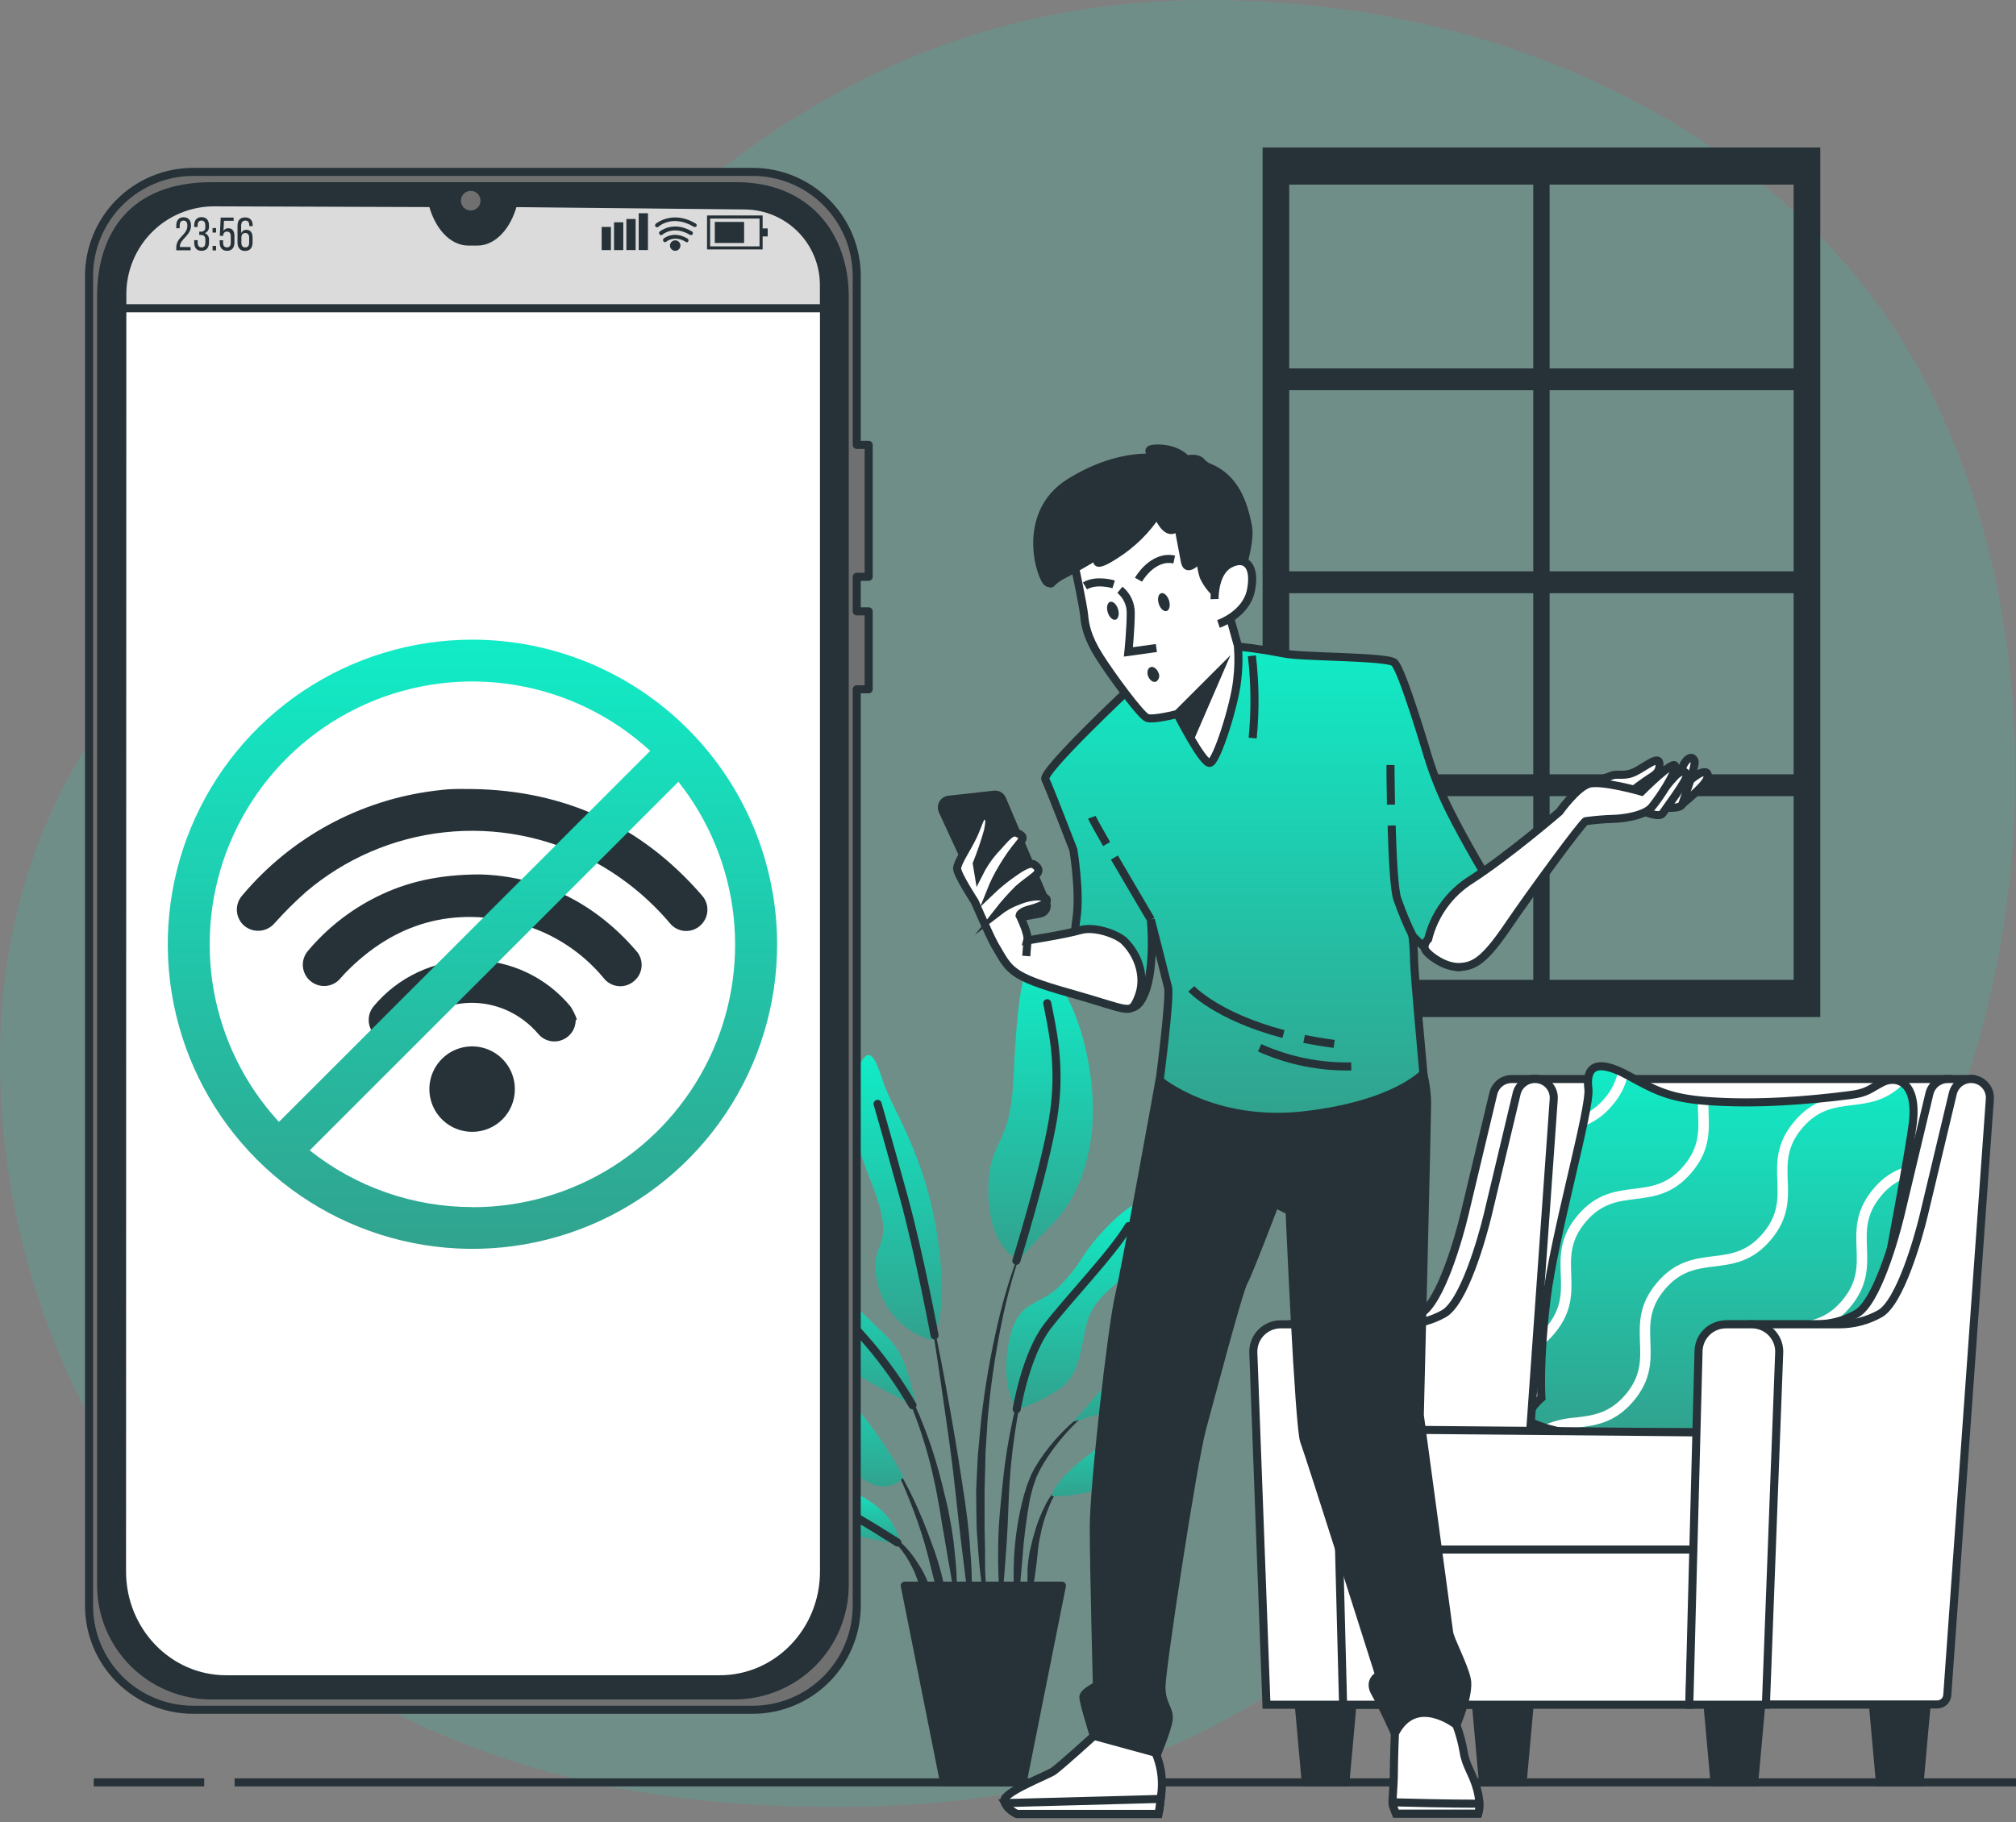 <svg width="250" height="226" viewBox="0 0 250 226" fill="none" xmlns="http://www.w3.org/2000/svg">
<rect x="0" y="0" width="250" height="226" fill="#808080" stroke="none"/>
<path d="M236.762 43.735C235.937 42.35 235.071 40.981 234.164 39.63C222.125 21.784 201.4 9.579 181.012 4.061C172.067 1.682 162.878 0.341 153.626 0.066C93.034 -2.013 68.901 45.787 48.877 58.086C28.853 70.383 -1.978 91.462 0.1 135.62C2.178 179.778 33.986 221.348 95.601 223.946C157.216 226.544 161.326 198.789 195.726 188.517C218.494 181.721 234.694 158.767 242.591 137.553C253.388 108.634 252.878 71.085 236.762 43.735Z" fill="#03A186" fill-opacity="0.2"/>
<path opacity="0.7" d="M236.762 43.735C235.937 42.35 235.071 40.981 234.164 39.63C222.125 21.784 201.4 9.579 181.012 4.061C172.067 1.682 162.878 0.341 153.626 0.066C93.034 -2.013 68.901 45.787 48.877 58.086C28.853 70.383 -1.978 91.462 0.1 135.62C2.178 179.778 33.986 221.348 95.601 223.946C157.216 226.544 161.326 198.789 195.726 188.517C218.494 181.721 234.694 158.767 242.591 137.553C253.388 108.634 252.878 71.085 236.762 43.735Z" fill="white" fill-opacity="0.1"/>
<path d="M223.284 47.903V46.194H191.663V20.85H190.635V46.194H159.237V47.903H190.635V71.367H159.237V73.081H190.635V96.545H159.237V98.254H190.635V122.908H191.663V98.254H223.284V96.545H191.663V73.081H223.284V71.367H191.663V47.903H223.284Z" fill="#263238" stroke="#263238" stroke-miterlimit="10"/>
<path d="M157.071 18.792V125.651H225.227V18.792H157.071ZM222.926 122.04H159.372V22.398H222.926V122.04Z" fill="#263238" stroke="#263238" stroke-miterlimit="10"/>
<path d="M127.393 153.076C127.396 153.069 127.397 153.062 127.397 153.056C127.396 153.049 127.395 153.042 127.392 153.036C127.389 153.029 127.385 153.024 127.38 153.019C127.375 153.014 127.369 153.011 127.362 153.008C127.356 153.006 127.349 153.005 127.342 153.005C127.335 153.005 127.328 153.007 127.322 153.01C127.316 153.013 127.31 153.017 127.305 153.022C127.301 153.027 127.297 153.033 127.295 153.039C125.769 156.695 124.562 160.476 123.689 164.34C122.798 168.204 122.126 172.116 121.678 176.056L121.398 179.018C121.356 179.511 121.299 180.005 121.262 180.498L121.185 181.984C121.143 182.977 121.081 183.969 121.049 184.962L121.081 187.939L121.112 189.425C121.112 189.918 121.169 190.417 121.205 190.911C121.278 191.898 121.34 192.89 121.429 193.877C121.621 195.852 121.917 197.81 122.218 199.769C122.222 199.781 122.228 199.791 122.238 199.798C122.247 199.806 122.259 199.81 122.27 199.811C122.277 199.811 122.285 199.811 122.291 199.808C122.298 199.806 122.304 199.802 122.309 199.797C122.314 199.792 122.318 199.786 122.32 199.78C122.322 199.773 122.323 199.766 122.322 199.759C122.322 198.766 122.276 197.784 122.255 196.792C122.234 195.8 122.141 194.828 122.156 193.841C122.172 192.854 122.156 191.867 122.125 190.885L122.094 189.409V187.933V184.982L122.172 182.036L122.203 180.561C122.203 180.067 122.26 179.579 122.286 179.085L122.468 176.139C122.803 172.216 123.36 168.315 124.136 164.454C124.891 160.575 125.981 156.767 127.393 153.076Z" fill="#263238"/>
<path d="M127.814 168.497C127.818 168.485 127.816 168.472 127.81 168.46C127.805 168.449 127.795 168.44 127.783 168.435C127.776 168.433 127.769 168.431 127.763 168.432C127.756 168.432 127.749 168.434 127.743 168.436C127.736 168.439 127.731 168.443 127.726 168.449C127.721 168.454 127.718 168.46 127.715 168.466C126.031 173.388 124.91 178.484 124.375 183.658C124.115 186.256 123.824 188.823 123.787 191.421C123.726 194.022 123.818 196.624 124.063 199.214C124.066 199.225 124.072 199.234 124.08 199.242C124.088 199.249 124.099 199.254 124.11 199.256C124.116 199.257 124.123 199.257 124.129 199.256C124.136 199.255 124.142 199.252 124.148 199.248C124.153 199.244 124.158 199.239 124.161 199.233C124.164 199.227 124.166 199.221 124.167 199.214C124.468 196.616 124.65 194.05 124.832 191.473C125.014 188.896 125.04 186.313 125.206 183.736C125.559 178.586 126.43 173.484 127.804 168.508L127.814 168.497Z" fill="#263238"/>
<path d="M136.366 173.927C136.356 173.917 136.343 173.912 136.33 173.912C136.316 173.912 136.303 173.917 136.293 173.927C134.155 175.3 132.23 176.978 130.578 178.91C129.749 179.885 129.001 180.928 128.344 182.027L127.887 182.895L127.523 183.799C127.401 184.095 127.297 184.399 127.211 184.708C127.118 185.02 127.014 185.321 126.931 185.633C126.278 188.1 125.883 190.628 125.751 193.177C125.624 195.712 125.718 198.254 126.032 200.773C126.035 200.784 126.042 200.795 126.051 200.802C126.061 200.809 126.072 200.814 126.084 200.814C126.091 200.815 126.097 200.814 126.103 200.812C126.11 200.81 126.116 200.807 126.12 200.803C126.125 200.798 126.129 200.793 126.132 200.787C126.135 200.781 126.136 200.774 126.136 200.768L126.791 193.25C126.968 190.762 127.285 188.287 127.741 185.835C127.809 185.529 127.897 185.238 127.975 184.937C128.045 184.636 128.132 184.339 128.235 184.048L128.541 183.18L128.936 182.359C129.531 181.265 130.216 180.223 130.983 179.242C132.509 177.25 134.317 175.491 136.351 174.02C136.359 174.017 136.367 174.011 136.372 174.003C136.378 173.996 136.382 173.987 136.383 173.978C136.385 173.969 136.384 173.959 136.381 173.95C136.378 173.941 136.373 173.933 136.366 173.927Z" fill="#263238"/>
<path d="M132.225 183.586C131.116 184.395 130.224 185.466 129.627 186.703C128.999 187.921 128.51 189.206 128.167 190.533C128.069 190.86 127.986 191.192 127.913 191.525L127.679 192.522C127.556 193.194 127.47 193.872 127.424 194.554C127.424 195.24 127.398 195.92 127.424 196.601C127.474 197.283 127.562 197.961 127.689 198.633C127.693 198.642 127.698 198.651 127.705 198.658C127.713 198.665 127.721 198.671 127.731 198.674C127.738 198.676 127.745 198.676 127.752 198.674C127.759 198.673 127.765 198.67 127.771 198.667C127.777 198.663 127.782 198.658 127.786 198.652C127.789 198.646 127.792 198.639 127.793 198.633C127.951 197.973 128.072 197.305 128.157 196.632C128.261 195.967 128.365 195.312 128.443 194.653C128.521 193.993 128.625 193.343 128.677 192.683C128.728 192.024 128.817 191.364 128.962 190.72C129.191 189.418 129.564 188.146 130.074 186.927C130.535 185.684 131.282 184.568 132.256 183.669C132.261 183.665 132.265 183.659 132.267 183.654C132.269 183.648 132.271 183.642 132.271 183.635C132.271 183.629 132.269 183.623 132.267 183.617C132.265 183.611 132.261 183.606 132.256 183.602C132.248 183.593 132.237 183.588 132.225 183.586Z" fill="#263238"/>
<path d="M120.234 191.118C119.953 187.783 119.402 184.473 118.883 181.174C118.363 177.875 117.781 174.576 117.179 171.302C116.576 168.029 115.901 164.74 115.189 161.477C115.191 161.47 115.192 161.461 115.191 161.453C115.189 161.445 115.186 161.437 115.181 161.431C115.177 161.424 115.17 161.419 115.163 161.415C115.156 161.411 115.148 161.409 115.139 161.409C115.131 161.409 115.123 161.411 115.116 161.415C115.108 161.419 115.102 161.424 115.097 161.431C115.092 161.437 115.089 161.445 115.088 161.453C115.087 161.461 115.087 161.47 115.09 161.477C115.662 164.771 116.176 168.071 116.649 171.375C117.121 174.679 117.62 177.979 118.041 181.288C118.462 184.598 118.769 187.923 119.179 191.228L120.4 201.167C120.403 201.179 120.409 201.19 120.419 201.198C120.428 201.207 120.44 201.212 120.452 201.214C120.466 201.214 120.48 201.208 120.491 201.199C120.501 201.189 120.508 201.176 120.509 201.162C120.545 200.325 120.545 199.489 120.566 198.647C120.587 197.805 120.53 196.974 120.519 196.137C120.504 194.459 120.358 192.791 120.234 191.118Z" fill="#263238"/>
<path d="M118.233 191.072C118.052 189.747 117.813 188.433 117.558 187.123L117.09 185.175C116.934 184.526 116.789 183.876 116.602 183.232C115.936 180.643 115.081 178.106 114.046 175.641L113.646 174.721L113.204 173.823C112.918 173.22 112.581 172.643 112.253 172.056C111.597 170.889 110.786 169.816 109.842 168.866C109.838 168.861 109.833 168.858 109.827 168.855C109.821 168.853 109.815 168.852 109.809 168.852C109.802 168.852 109.796 168.853 109.79 168.855C109.784 168.858 109.779 168.861 109.775 168.866C109.765 168.876 109.76 168.889 109.76 168.902C109.76 168.916 109.765 168.929 109.775 168.939C110.654 169.923 111.395 171.023 111.978 172.207C112.269 172.799 112.575 173.381 112.825 173.994L113.22 174.903L113.568 175.833C114.491 178.307 115.234 180.844 115.791 183.424C116.093 184.707 116.311 186.022 116.545 187.316L116.857 189.269C116.971 189.919 117.111 190.568 117.199 191.223C117.407 192.527 117.651 193.821 117.875 195.135C118.098 196.45 118.317 197.733 118.597 199.058C118.599 199.07 118.605 199.08 118.613 199.089C118.621 199.097 118.632 199.103 118.644 199.105C118.658 199.105 118.672 199.099 118.683 199.09C118.693 199.08 118.7 199.067 118.701 199.053C118.701 197.719 118.67 196.386 118.607 195.052C118.53 193.722 118.368 192.397 118.233 191.072Z" fill="#263238"/>
<path d="M115.469 191.244C114.851 189.488 114.134 187.774 113.355 186.095C112.569 184.418 111.68 182.79 110.694 181.222C110.692 181.215 110.687 181.208 110.682 181.203C110.677 181.198 110.67 181.194 110.663 181.191C110.656 181.189 110.648 181.188 110.641 181.189C110.633 181.189 110.626 181.192 110.619 181.196C110.613 181.199 110.607 181.205 110.603 181.211C110.599 181.217 110.596 181.224 110.595 181.232C110.593 181.239 110.594 181.247 110.596 181.254C110.598 181.261 110.601 181.268 110.606 181.274C111.464 182.903 112.222 184.582 112.877 186.303C113.552 188.007 114.165 189.743 114.674 191.499C115.183 193.255 115.573 195.047 116.041 196.814C116.508 198.581 116.929 200.363 117.475 202.15C117.478 202.16 117.484 202.169 117.492 202.175C117.501 202.182 117.511 202.186 117.521 202.186C117.536 202.186 117.55 202.181 117.56 202.171C117.571 202.162 117.577 202.149 117.579 202.134C117.598 200.27 117.424 198.409 117.059 196.58C116.673 194.762 116.141 192.977 115.469 191.244Z" fill="#263238"/>
<path d="M115.355 197.079C115.014 195.985 114.519 194.946 113.885 193.993C113.294 193.015 112.574 192.122 111.744 191.338C111.321 190.953 110.865 190.606 110.383 190.299C109.901 189.989 109.376 189.755 108.824 189.602C108.812 189.6 108.8 189.602 108.79 189.608C108.78 189.614 108.771 189.623 108.767 189.634C108.759 189.643 108.754 189.655 108.754 189.667C108.754 189.68 108.759 189.692 108.767 189.701C109.752 190.176 110.625 190.854 111.328 191.691C112.039 192.509 112.638 193.418 113.11 194.393C113.63 195.349 113.879 196.409 114.321 197.401C114.513 197.921 114.705 198.414 114.934 198.923C115.12 199.458 115.344 199.979 115.604 200.482C115.609 200.49 115.616 200.496 115.624 200.501C115.633 200.505 115.642 200.508 115.651 200.508C115.658 200.509 115.664 200.508 115.671 200.506C115.677 200.504 115.683 200.501 115.688 200.496C115.692 200.492 115.696 200.486 115.699 200.48C115.702 200.474 115.703 200.468 115.703 200.461C115.724 199.891 115.703 199.319 115.641 198.752C115.604 198.186 115.49 197.63 115.355 197.079Z" fill="#263238"/>
<path d="M115.563 166.237C113.892 165.775 112.379 164.864 111.189 163.604C109.998 162.344 109.175 160.782 108.808 159.088C107.546 153.196 111.614 155.721 107.967 146.462C104.319 137.204 105.161 135.1 106.408 132.434C107.655 129.769 108.372 130.61 109.494 134.118C110.616 137.625 114.69 143.096 116.249 153.341C117.807 163.587 115.563 166.237 115.563 166.237Z" fill="url(#paint0_linear_2629_7914)"/>
<path d="M126.354 156.282C126.354 156.282 122.717 155.02 122.566 148.146C122.416 141.272 125.232 142.675 125.653 134.118C126.074 125.56 126.635 119.528 128.178 119.388C129.721 119.248 133.789 123.597 135.192 133.136C136.595 142.675 133.368 148.988 130.563 151.793C127.757 154.599 126.354 156.282 126.354 156.282Z" fill="url(#paint1_linear_2629_7914)"/>
<path d="M113.599 174.514C113.599 174.514 112.757 169.464 111.074 167.079C109.39 164.694 105.743 162.59 103.358 157.966C100.973 153.341 98.308 151.092 98.448 157.685C98.589 164.278 101.535 167.64 105.203 169.884C108.871 172.129 113.599 174.514 113.599 174.514Z" fill="url(#paint2_linear_2629_7914)"/>
<path d="M112.056 183.211C112.056 183.211 108.689 176.758 103.779 171.988C98.869 167.219 94.946 164.834 96.344 167.219C97.742 169.604 99.43 169.463 101.815 173.672C104.2 177.88 103.498 180.946 106.865 183.351C110.232 185.757 112.056 183.211 112.056 183.211Z" fill="url(#paint3_linear_2629_7914)"/>
<path d="M111.635 191.488C111.495 191.067 111.354 187.981 106.585 185.456C101.815 182.931 97.326 183.897 97.887 185.175C98.448 186.453 101.394 188.542 104.34 189.804C107.286 191.067 111.635 191.488 111.635 191.488Z" fill="url(#paint4_linear_2629_7914)"/>
<path d="M126.079 174.795C126.079 174.795 123.975 172.129 125.097 166.518C126.219 160.907 128.734 162.31 131.55 159.364C134.366 156.418 133.794 156.002 136.6 152.916C139.406 149.83 141.931 148.146 143.053 149.409C144.175 150.671 142.492 154.604 140.808 156.844C139.125 159.083 136.46 160.205 135.187 162.99C133.914 165.775 134.485 170.264 131.259 172.389C128.032 174.514 126.079 174.795 126.079 174.795Z" fill="url(#paint5_linear_2629_7914)"/>
<path d="M133.108 176.337C133.108 176.337 138.159 170.586 141.806 166.377C145.453 162.169 146.856 158.947 147.002 161.748C147.147 164.548 148.264 166.798 145.318 170.445C142.372 174.093 133.108 176.337 133.108 176.337Z" fill="url(#paint6_linear_2629_7914)"/>
<path d="M130.428 185.596C130.428 185.596 130.287 183.352 138.283 178.161C146.279 172.971 149.646 171.989 148.805 174.093C147.963 176.197 144.456 178.301 140.668 182.089C136.881 185.877 130.428 185.596 130.428 185.596Z" fill="url(#paint7_linear_2629_7914)"/>
<path d="M115.895 165.639C115.895 165.639 114.02 155.58 112.056 148.426C110.092 141.272 108.829 136.923 108.829 136.923" stroke="#263238" stroke-linecap="round" stroke-linejoin="round"/>
<path d="M126.037 156.386C126.037 156.386 129.446 145.476 130.568 138.888C131.69 132.299 130.428 127.384 129.866 124.438" stroke="#263238" stroke-linecap="round" stroke-linejoin="round"/>
<path d="M113.157 174.306C111.646 171.707 109.917 169.243 107.987 166.938C104.901 163.301 102.516 161.327 101.114 157.825" stroke="#263238" stroke-linecap="round" stroke-linejoin="round"/>
<path d="M126.079 174.794C126.079 174.794 127.201 168.04 129.866 164.554C132.532 161.067 137.862 155.581 139.967 152.084" stroke="#263238" stroke-linecap="round" stroke-linejoin="round"/>
<path d="M111.287 191.332C111.287 191.332 106.569 188.262 103.202 186.578" stroke="#263238" stroke-linecap="round" stroke-linejoin="round"/>
<path d="M126.816 221.083H117.069L112.196 196.679H131.69L126.816 221.083Z" fill="#263238" stroke="#263238" stroke-linecap="round" stroke-linejoin="round"/>
<path d="M29.092 221.084H250" stroke="#263238" stroke-miterlimit="10"/>
<path d="M11.624 221.084H25.325" stroke="#263238" stroke-miterlimit="10"/>
<path d="M107.722 71.549V55.182H106.242V34.239C106.242 32.543 105.909 30.863 105.26 29.296C104.612 27.729 103.661 26.305 102.462 25.106C101.263 23.906 99.839 22.955 98.273 22.306C96.706 21.656 95.026 21.322 93.331 21.322H23.958C20.533 21.322 17.247 22.683 14.825 25.105C12.403 27.528 11.042 30.813 11.042 34.239V199.164C11.042 202.589 12.403 205.875 14.825 208.297C17.247 210.719 20.533 212.08 23.958 212.08H93.331C95.026 212.08 96.706 211.746 98.273 211.097C99.839 210.448 101.263 209.496 102.462 208.297C103.661 207.097 104.612 205.673 105.26 204.106C105.909 202.539 106.242 200.86 106.242 199.164V85.499H107.722V75.83H106.242V71.549H107.722Z" fill="#707070" stroke="#263238" stroke-linejoin="round"/>
<path d="M91.065 210.298H26.218C22.59 210.298 19.11 208.857 16.545 206.291C13.979 203.726 12.538 200.246 12.538 196.618V36.785C12.538 29.225 16.414 23.099 26.218 23.099H91.065C100.059 22.98 104.751 29.225 104.751 36.785V196.618C104.751 198.415 104.396 200.194 103.709 201.854C103.021 203.515 102.013 205.023 100.742 206.293C99.471 207.564 97.962 208.571 96.302 209.258C94.642 209.946 92.862 210.299 91.065 210.298Z" fill="#263238" stroke="#263238" stroke-linejoin="round"/>
<path d="M63.663 25.203L63.637 25.302C62.879 28.128 61.133 29.978 59.2 29.978H58.089C56.156 29.978 54.41 28.149 53.651 25.302V25.203L26.593 25.109C25.094 25.105 23.61 25.395 22.224 25.965C20.838 26.535 19.579 27.373 18.518 28.43C17.456 29.488 16.614 30.744 16.039 32.128C15.464 33.511 15.168 34.995 15.167 36.493L15.131 194.929C15.131 202.312 20.908 208.297 28.042 208.297H89.267C96.401 208.297 102.184 202.312 102.184 194.929V35.355C102.184 32.757 101.16 30.263 99.333 28.415C97.506 26.567 95.025 25.514 92.427 25.483L63.663 25.203Z" fill="white" stroke="#263238" stroke-miterlimit="10"/>
<path d="M102.174 38.234V35.355C102.174 32.757 101.149 30.263 99.323 28.415C97.496 26.567 95.014 25.514 92.416 25.483L63.663 25.187L63.637 25.286C62.879 28.113 61.133 29.962 59.2 29.962H58.089C56.156 29.962 54.41 28.133 53.651 25.286V25.187L26.593 25.094C25.093 25.089 23.607 25.38 22.221 25.951C20.834 26.522 19.574 27.361 18.512 28.42C17.451 29.479 16.609 30.738 16.035 32.123C15.461 33.508 15.166 34.993 15.167 36.493V38.234H102.174Z" fill="#DBDBDB" stroke="#263238" stroke-miterlimit="10"/>
<path d="M59.59 24.892C59.59 24.651 59.519 24.416 59.385 24.216C59.251 24.015 59.061 23.86 58.838 23.768C58.616 23.676 58.371 23.652 58.135 23.7C57.899 23.747 57.682 23.863 57.513 24.034C57.343 24.204 57.227 24.421 57.181 24.658C57.135 24.894 57.16 25.138 57.252 25.36C57.345 25.582 57.502 25.772 57.703 25.905C57.903 26.038 58.139 26.108 58.379 26.107C58.539 26.107 58.697 26.076 58.844 26.015C58.991 25.953 59.125 25.864 59.237 25.751C59.35 25.638 59.439 25.504 59.499 25.356C59.56 25.209 59.591 25.051 59.59 24.892Z" fill="#707070"/>
<path d="M23.688 27.978C23.688 29.209 22.311 29.651 22.306 30.576V30.638H23.641V31.049H21.859V30.711C21.859 29.396 23.236 29.152 23.236 27.999C23.236 27.578 23.096 27.36 22.758 27.36C22.42 27.36 22.28 27.599 22.28 27.957V28.316H21.859V27.988C21.859 27.365 22.14 26.949 22.768 26.949C23.397 26.949 23.688 27.386 23.688 27.978Z" fill="#263238"/>
<path d="M25.917 27.973V28.077C25.934 28.255 25.893 28.433 25.799 28.585C25.705 28.737 25.564 28.854 25.397 28.918C25.565 28.981 25.707 29.098 25.802 29.25C25.896 29.402 25.936 29.582 25.917 29.76V30.072C25.917 30.695 25.626 31.111 24.997 31.111C24.369 31.111 24.083 30.706 24.083 30.072V29.796H24.519V30.103C24.519 30.467 24.67 30.69 24.997 30.69C25.325 30.69 25.47 30.472 25.47 30.061V29.75C25.47 29.344 25.304 29.152 24.951 29.142H24.706V28.736H24.971C25.042 28.737 25.112 28.723 25.177 28.694C25.241 28.665 25.299 28.622 25.345 28.569C25.392 28.515 25.426 28.453 25.446 28.385C25.465 28.317 25.47 28.245 25.46 28.175V27.994C25.46 27.573 25.314 27.36 24.987 27.36C24.66 27.36 24.509 27.583 24.509 27.952V28.16H24.083V27.973C24.083 27.354 24.374 26.934 24.997 26.934C25.621 26.934 25.917 27.354 25.917 27.973Z" fill="#263238"/>
<path d="M26.795 28.284V28.845H26.359V28.284H26.795ZM26.795 30.497V31.059H26.359V30.503L26.795 30.497Z" fill="#263238"/>
<path d="M27.71 28.648C27.77 28.541 27.858 28.453 27.966 28.393C28.073 28.333 28.195 28.305 28.317 28.31C28.837 28.31 29.071 28.694 29.071 29.276V30.071C29.071 30.695 28.775 31.11 28.156 31.11C27.538 31.11 27.242 30.705 27.242 30.071V29.801H27.663V30.102C27.663 30.466 27.819 30.689 28.141 30.689C28.463 30.689 28.619 30.466 28.619 30.102V29.313C28.619 28.944 28.468 28.726 28.141 28.726C28.082 28.723 28.023 28.732 27.967 28.753C27.912 28.773 27.861 28.805 27.819 28.846C27.776 28.887 27.742 28.936 27.719 28.99C27.695 29.044 27.683 29.103 27.684 29.162V29.25H27.258L27.367 26.99H28.972V27.385H27.777L27.71 28.648Z" fill="#263238"/>
<path d="M31.336 27.967V28.045H30.91V27.941C30.91 27.572 30.759 27.359 30.427 27.359C30.094 27.359 29.907 27.578 29.907 28.014V28.944C29.954 28.81 30.044 28.695 30.162 28.616C30.28 28.538 30.42 28.5 30.562 28.508C31.081 28.508 31.32 28.887 31.32 29.474V30.087C31.32 30.711 31.014 31.126 30.39 31.126C29.767 31.126 29.455 30.721 29.455 30.087V28.009C29.455 27.365 29.746 26.97 30.39 26.97C31.035 26.97 31.336 27.344 31.336 27.967ZM29.933 29.49V30.103C29.933 30.466 30.084 30.69 30.416 30.69C30.749 30.69 30.9 30.466 30.9 30.103V29.49C30.9 29.126 30.744 28.902 30.416 28.902C30.089 28.902 29.933 29.126 29.933 29.49Z" fill="#263238"/>
<path d="M75.759 28.149H74.611V31.023H75.759V28.149Z" fill="#263238"/>
<path d="M77.292 27.572H76.143V31.022H77.292V27.572Z" fill="#263238"/>
<path d="M78.824 27.162H77.676V31.017H78.824V27.162Z" fill="#263238"/>
<path d="M80.352 26.45H79.204V31.017H80.352V26.45Z" fill="#263238"/>
<path d="M94.572 30.939H87.678V26.726H94.572V30.939ZM88.062 30.56H94.188V27.11H88.062V30.56Z" fill="#263238"/>
<path d="M92.276 27.525H88.639V30.139H92.276V27.525Z" fill="#263238"/>
<path d="M95.201 28.336H94.333V29.328H95.201V28.336Z" fill="#263238"/>
<path d="M85.153 30.024C85.105 30.025 85.058 30.013 85.017 29.988C83.615 29.151 82.69 29.925 82.648 29.962C82.6 30.009 82.536 30.036 82.469 30.036C82.402 30.036 82.337 30.009 82.29 29.962C82.242 29.913 82.216 29.848 82.216 29.78C82.216 29.712 82.242 29.647 82.29 29.598C82.342 29.557 83.526 28.559 85.262 29.598C85.308 29.628 85.344 29.672 85.364 29.723C85.383 29.775 85.386 29.831 85.372 29.885C85.357 29.938 85.326 29.985 85.283 30.02C85.24 30.054 85.187 30.074 85.132 30.076L85.153 30.024Z" fill="#263238"/>
<path d="M85.672 29.157C85.624 29.158 85.578 29.145 85.537 29.12C83.511 27.915 82.144 29.084 82.134 29.12C82.082 29.156 82.019 29.171 81.956 29.163C81.893 29.156 81.836 29.126 81.794 29.078C81.752 29.032 81.728 28.971 81.728 28.908C81.727 28.845 81.75 28.784 81.791 28.736C81.791 28.736 83.454 27.312 85.802 28.705C85.831 28.722 85.857 28.744 85.877 28.772C85.898 28.799 85.912 28.83 85.921 28.863C85.929 28.896 85.93 28.93 85.925 28.963C85.92 28.997 85.908 29.029 85.89 29.058C85.865 29.091 85.832 29.118 85.794 29.135C85.756 29.152 85.714 29.16 85.672 29.157Z" fill="#263238"/>
<path d="M86.14 28.154C86.094 28.155 86.049 28.142 86.01 28.118C83.443 26.59 81.734 28.03 81.661 28.118C81.637 28.142 81.609 28.162 81.578 28.175C81.547 28.188 81.513 28.195 81.479 28.195C81.445 28.195 81.412 28.188 81.381 28.175C81.349 28.162 81.321 28.142 81.297 28.118C81.275 28.093 81.258 28.064 81.247 28.032C81.236 28 81.232 27.967 81.234 27.933C81.237 27.9 81.246 27.867 81.261 27.837C81.276 27.808 81.297 27.781 81.323 27.759C81.323 27.759 83.37 26.003 86.275 27.728C86.333 27.764 86.375 27.821 86.391 27.887C86.408 27.953 86.398 28.023 86.363 28.082C86.334 28.111 86.299 28.133 86.26 28.145C86.221 28.158 86.18 28.161 86.14 28.154Z" fill="#263238"/>
<path d="M84.378 30.456C84.379 30.586 84.341 30.712 84.27 30.82C84.198 30.928 84.096 31.012 83.976 31.062C83.856 31.111 83.724 31.123 83.598 31.097C83.471 31.071 83.355 31.007 83.264 30.915C83.174 30.822 83.113 30.704 83.09 30.577C83.067 30.449 83.082 30.318 83.135 30.199C83.187 30.081 83.273 29.98 83.383 29.911C83.493 29.842 83.62 29.808 83.75 29.812C83.918 29.816 84.078 29.886 84.195 30.006C84.313 30.126 84.378 30.288 84.378 30.456Z" fill="#263238"/>
<path d="M58.566 97.869C69.997 98.046 79.52 102.379 87.028 111.045C87.27 111.308 87.456 111.616 87.575 111.953C87.694 112.289 87.743 112.646 87.72 113.002C87.698 113.358 87.603 113.705 87.442 114.024C87.281 114.342 87.057 114.624 86.784 114.854C86.52 115.08 86.213 115.251 85.882 115.357C85.55 115.463 85.201 115.501 84.854 115.469C84.507 115.437 84.171 115.335 83.864 115.171C83.558 115.006 83.287 114.782 83.069 114.511C80.39 111.345 77.133 108.718 73.473 106.769C67.844 103.778 61.445 102.548 55.108 103.239C48.771 103.929 42.788 106.507 37.935 110.64C36.578 111.846 35.291 113.128 34.079 114.48C33.853 114.753 33.575 114.98 33.261 115.145C32.947 115.311 32.603 115.413 32.249 115.445C31.896 115.476 31.539 115.438 31.201 115.331C30.862 115.224 30.548 115.051 30.276 114.822C30.008 114.588 29.791 114.302 29.636 113.982C29.48 113.662 29.392 113.313 29.374 112.958C29.357 112.603 29.411 112.247 29.534 111.913C29.657 111.579 29.846 111.273 30.089 111.014C36.098 103.875 44.576 99.262 53.833 98.093C54.581 97.994 55.335 97.911 56.088 97.879C56.842 97.848 57.74 97.869 58.566 97.869Z" fill="#263238"/>
<path d="M59.512 108.463C66.734 108.65 73.54 111.731 78.861 117.903C79.106 118.162 79.294 118.469 79.416 118.804C79.537 119.139 79.588 119.496 79.566 119.852C79.543 120.208 79.448 120.555 79.286 120.872C79.123 121.189 78.897 121.47 78.622 121.696C78.355 121.927 78.045 122.102 77.709 122.209C77.373 122.316 77.019 122.354 76.668 122.32C76.317 122.286 75.977 122.181 75.668 122.011C75.358 121.841 75.087 121.61 74.87 121.332C72.203 118.104 68.614 115.766 64.583 114.63C56.213 112.365 48.939 114.433 42.86 120.641C42.631 120.875 42.423 121.125 42.211 121.364C41.985 121.631 41.709 121.851 41.398 122.011C41.087 122.171 40.747 122.268 40.399 122.296C40.05 122.323 39.699 122.281 39.367 122.172C39.035 122.063 38.728 121.889 38.463 121.66C38.199 121.431 37.983 121.152 37.827 120.838C37.671 120.525 37.58 120.184 37.557 119.835C37.534 119.486 37.581 119.136 37.695 118.805C37.809 118.474 37.988 118.17 38.22 117.909C40.569 115.123 43.466 112.85 46.731 111.232C50.466 109.377 54.431 108.478 59.512 108.463Z" fill="#263238"/>
<path d="M71.389 126.524C71.392 127.058 71.231 127.581 70.93 128.023C70.628 128.465 70.2 128.804 69.701 128.997C69.195 129.197 68.639 129.234 68.112 129.101C67.584 128.969 67.111 128.674 66.76 128.259C65.663 126.964 64.284 125.939 62.728 125.261C58.395 123.422 53.615 124.544 50.389 128.181C50.063 128.596 49.617 128.9 49.112 129.052C48.607 129.203 48.068 129.195 47.567 129.028C47.153 128.898 46.777 128.668 46.472 128.358C46.168 128.048 45.946 127.667 45.824 127.25C45.703 126.833 45.687 126.392 45.777 125.967C45.867 125.542 46.061 125.146 46.341 124.814C47.832 123.021 49.7 121.579 51.812 120.591C53.925 119.602 56.229 119.092 58.561 119.096C60.893 119.1 63.195 119.618 65.304 120.614C67.413 121.609 69.276 123.058 70.761 124.856C71.084 125.358 71.346 125.897 71.54 126.461L71.389 126.524Z" fill="#263238"/>
<path d="M58.561 140.39C57.511 140.393 56.484 140.084 55.61 139.503C54.736 138.921 54.054 138.093 53.651 137.123C53.249 136.154 53.143 135.086 53.348 134.057C53.553 133.027 54.059 132.081 54.802 131.34C55.545 130.598 56.492 130.094 57.522 129.891C58.552 129.688 59.619 129.796 60.588 130.2C61.557 130.605 62.384 131.288 62.964 132.164C63.544 133.039 63.85 134.067 63.845 135.117C63.846 135.81 63.71 136.497 63.444 137.138C63.179 137.779 62.789 138.361 62.298 138.851C61.807 139.341 61.225 139.729 60.583 139.993C59.942 140.257 59.255 140.392 58.561 140.39Z" fill="#263238"/>
<path d="M58.592 79.342C51.119 79.341 43.814 81.556 37.599 85.707C31.385 89.858 26.542 95.759 23.681 102.663C20.821 109.567 20.073 117.165 21.53 124.494C22.988 131.824 26.586 138.557 31.871 143.841C37.155 149.125 43.888 152.724 51.217 154.181C58.547 155.639 66.144 154.89 73.048 152.03C79.953 149.17 85.853 144.326 90.005 138.112C94.156 131.898 96.371 124.592 96.37 117.119C96.358 107.104 92.374 97.502 85.291 90.42C78.21 83.338 68.608 79.354 58.592 79.342ZM26.005 117.14C25.997 110.81 27.834 104.614 31.291 99.311C34.749 94.008 39.677 89.828 45.473 87.281C51.269 84.735 57.681 83.933 63.925 84.974C70.17 86.015 75.975 88.853 80.632 93.141L34.594 139.159C29.067 133.158 26.002 125.298 26.005 117.14ZM58.592 149.727C51.262 149.731 44.147 147.252 38.407 142.692L84.129 96.971C87.928 101.77 90.298 107.543 90.966 113.628C91.635 119.713 90.574 125.862 87.906 131.372C85.239 136.881 81.072 141.527 75.884 144.776C70.697 148.026 64.698 149.747 58.577 149.743L58.592 149.727Z" fill="url(#paint8_linear_2629_7914)"/>
<path d="M217.538 221.082H212.612L211.557 209.36H218.592L217.538 221.082Z" fill="#263238" stroke="#263238" stroke-miterlimit="10"/>
<path d="M238.05 221.082H233.125L232.07 209.36H239.105L238.05 221.082Z" fill="#263238" stroke="#263238" stroke-miterlimit="10"/>
<path d="M188.821 221.082H183.896L182.846 209.36H189.876L188.821 221.082Z" fill="#263238" stroke="#263238" stroke-miterlimit="10"/>
<path d="M166.844 221.082H161.923L160.869 209.36H167.898L166.844 221.082Z" fill="#263238" stroke="#263238" stroke-miterlimit="10"/>
<path d="M190.349 133.842H241.536C241.536 133.842 241.739 151.637 239.105 164.236C236.471 176.836 233.244 184.453 233.244 184.453H184.602C184.602 184.453 191.819 156.583 190.349 133.842Z" fill="white" stroke="#263238" stroke-miterlimit="10"/>
<path d="M211.594 136.56C207.105 136.206 205.323 135.302 201.966 133.442C197.597 131.047 196.662 132.642 196.973 135.037C197.285 137.432 192.728 153.222 191.778 161.171C190.827 169.121 191.149 173.397 191.149 173.397C191.149 173.397 188.343 175.792 190.214 176.587C191.417 177.086 192.674 177.444 193.96 177.652H230.153C230.153 177.652 236.585 144.602 237.208 139.287C237.832 133.972 235.026 133.442 233.462 134.237C231.898 135.032 231.592 135.567 229.405 135.832C224.292 136.492 217.745 137.038 211.594 136.56Z" fill="url(#paint9_linear_2629_7914)"/>
<path d="M199.94 137.095C200.876 136.044 201.535 134.776 201.857 133.406C201.421 133.172 201.021 132.98 200.652 132.824C200.412 134.102 199.826 135.29 198.958 136.259C198.31 137.046 197.507 137.691 196.599 138.155C196.506 138.628 196.402 139.142 196.287 139.714C197.721 139.191 198.985 138.286 199.94 137.095Z" fill="white"/>
<path d="M232.345 147.434C230.054 150.125 230.142 152.515 230.225 154.832C230.308 156.994 230.381 159.03 228.417 161.343C226.453 163.655 224.422 163.899 222.276 164.169C219.98 164.45 217.6 164.746 215.314 167.437C213.028 170.128 213.106 172.518 213.194 174.83C213.259 175.778 213.233 176.73 213.116 177.672H214.425C214.525 176.713 214.544 175.747 214.483 174.784C214.405 172.622 214.327 170.58 216.296 168.274C218.265 165.967 220.286 165.712 222.437 165.447C224.734 165.167 227.113 164.87 229.399 162.179C231.685 159.488 231.602 157.098 231.519 154.78C231.436 152.619 231.363 150.577 233.332 148.27C234.076 147.364 235.028 146.651 236.107 146.192C236.195 145.672 236.283 145.194 236.367 144.722C234.787 145.208 233.388 146.152 232.345 147.434Z" fill="white"/>
<path d="M195.576 177.091C197.877 176.805 200.252 176.509 202.543 173.818C204.834 171.126 204.746 168.736 204.663 166.424C204.58 164.263 204.507 162.221 206.471 159.914C208.435 157.607 210.466 157.353 212.612 157.088C214.908 156.802 217.288 156.511 219.574 153.82C221.86 151.128 221.782 148.733 221.694 146.421C221.616 144.26 221.538 142.218 223.507 139.911C225.476 137.604 227.503 137.349 229.649 137.084C231.794 136.819 233.94 136.565 236.06 134.414C235.65 134.108 235.148 133.95 234.636 133.967C233.462 134.926 232.03 135.517 230.521 135.666C230.158 135.748 229.79 135.811 229.42 135.853L227.861 136.035C225.763 136.349 223.858 137.439 222.525 139.09C220.229 141.786 220.317 144.176 220.405 146.488C220.483 148.65 220.561 150.692 218.592 153.004C216.623 155.316 214.602 155.56 212.451 155.825C210.154 156.111 207.775 156.402 205.489 159.093C203.203 161.784 203.286 164.18 203.369 166.492C203.452 168.653 203.525 170.695 201.561 173.002C199.597 175.309 197.565 175.563 195.42 175.828C193.911 175.926 192.434 176.307 191.066 176.951C191.745 177.188 192.44 177.383 193.144 177.532C193.942 177.325 194.755 177.178 195.576 177.091Z" fill="white"/>
<path d="M192.723 165.458C195.014 162.767 194.926 160.377 194.843 158.064C194.765 155.898 194.687 153.861 196.656 151.549C198.625 149.237 200.646 148.993 202.792 148.728C205.089 148.442 207.468 148.146 209.76 145.455C212.051 142.763 211.963 140.373 211.879 138.061C211.879 137.542 211.843 137.069 211.848 136.575H211.594L210.555 136.477C210.555 137.032 210.555 137.578 210.581 138.124C210.664 140.285 210.736 142.327 208.772 144.634C206.808 146.941 204.777 147.195 202.631 147.46C200.335 147.746 197.955 148.037 195.664 150.728C193.373 153.42 193.461 155.81 193.549 158.127C193.627 160.288 193.7 162.33 191.736 164.637C191.627 164.767 191.518 164.886 191.403 165.001C191.351 165.66 191.305 166.284 191.268 166.866C191.802 166.45 192.29 165.978 192.723 165.458Z" fill="white"/>
<path d="M211.594 136.56C207.105 136.206 205.323 135.302 201.966 133.442C197.597 131.047 196.662 132.642 196.973 135.037C197.285 137.432 192.728 153.222 191.778 161.171C190.827 169.121 191.149 173.397 191.149 173.397C191.149 173.397 188.343 175.792 190.214 176.587C191.417 177.086 192.674 177.444 193.96 177.652H230.153C230.153 177.652 236.585 144.602 237.208 139.287C237.832 133.972 235.026 133.442 233.462 134.237C231.898 135.032 231.592 135.567 229.405 135.832C224.292 136.492 217.745 137.038 211.594 136.56Z" stroke="#263238" stroke-miterlimit="10"/>
<path d="M190.349 133.842H187.455C186.93 133.842 186.42 134.018 186.008 134.344C185.596 134.669 185.306 135.124 185.184 135.634L181.589 150.702C180.924 153.497 178.648 161.55 176.144 162.958C174.606 163.821 172.872 164.273 171.109 164.273H160.261L164.874 211.433H184.618L189.814 136.341C189.831 136.168 189.831 135.994 189.814 135.821H190.401L190.349 133.842Z" fill="white" stroke="#263238" stroke-miterlimit="10"/>
<path d="M163.155 164.268H174.008C175.772 164.268 177.505 163.815 179.043 162.953C181.547 161.545 183.818 153.492 184.488 150.697L188.078 135.629C188.201 135.119 188.491 134.665 188.903 134.34C189.315 134.015 189.824 133.838 190.349 133.837C190.669 133.837 190.985 133.903 191.279 134.03C191.572 134.158 191.836 134.344 192.055 134.578C192.273 134.812 192.441 135.088 192.548 135.39C192.655 135.691 192.699 136.012 192.676 136.331L187.351 211.429H167.607L163.155 164.268Z" fill="white" stroke="#263238" stroke-miterlimit="10"/>
<path d="M209.505 211.455L210.633 177.673L165.373 177.272L166.506 211.455H209.505Z" fill="white" stroke="#263238" stroke-miterlimit="10"/>
<path d="M244.43 133.842H241.536C241.012 133.842 240.502 134.02 240.091 134.345C239.679 134.67 239.388 135.124 239.266 135.634L235.67 150.702C235.005 153.497 232.735 161.55 230.225 162.958C228.688 163.821 226.954 164.274 225.191 164.273H214.342L216.239 211.428H238.486L243.864 136.336C243.884 136.163 243.884 135.989 243.864 135.816H244.451L244.43 133.842Z" fill="white" stroke="#263238" stroke-miterlimit="10"/>
<path d="M217.236 164.268H228.09C229.853 164.268 231.587 163.815 233.125 162.953C235.629 161.545 237.905 153.492 238.57 150.697L242.165 135.629C242.286 135.12 242.576 134.666 242.987 134.34C243.398 134.015 243.906 133.838 244.43 133.837C244.751 133.836 245.067 133.901 245.361 134.029C245.655 134.156 245.919 134.342 246.138 134.576C246.356 134.81 246.524 135.087 246.631 135.389C246.738 135.691 246.781 136.011 246.758 136.331L241.479 210.27C241.456 210.581 241.316 210.872 241.088 211.085C240.86 211.297 240.56 211.416 240.248 211.418H219.008L217.236 164.268Z" fill="white" stroke="#263238" stroke-miterlimit="10"/>
<path d="M210.632 167.666L209.484 211.454H218.987L220.639 167.666C220.639 167.219 220.551 166.777 220.38 166.364C220.209 165.951 219.958 165.577 219.642 165.261C219.326 164.945 218.951 164.695 218.538 164.525C218.125 164.354 217.683 164.267 217.236 164.268H214.036C213.589 164.267 213.147 164.354 212.734 164.525C212.321 164.695 211.946 164.945 211.63 165.261C211.313 165.577 211.063 165.951 210.892 166.364C210.721 166.777 210.632 167.219 210.632 167.666Z" fill="white" stroke="#263238" stroke-miterlimit="10"/>
<path d="M155.418 167.666L157.05 211.454H166.553L165.42 167.666C165.42 166.764 165.062 165.9 164.425 165.263C163.788 164.626 162.923 164.268 162.022 164.268H158.822C158.375 164.267 157.933 164.354 157.52 164.525C157.107 164.695 156.732 164.945 156.416 165.261C156.099 165.577 155.849 165.951 155.678 166.364C155.507 166.777 155.418 167.219 155.418 167.666Z" fill="white" stroke="#263238" stroke-miterlimit="10"/>
<path d="M165.602 192.205H210.201" stroke="#263238" stroke-miterlimit="10"/>
<path d="M143.785 134.016C143.785 134.016 139.66 156.939 138.756 160.815C137.852 164.691 135.639 184.45 135.639 189.36C135.639 194.269 136.023 209.103 136.023 209.103C136.023 209.103 134.345 209.877 134.345 210.521C134.345 211.166 135.639 215.301 135.639 215.301L143.255 218.143C143.255 218.143 144.814 214.507 144.934 213.234C145.053 211.961 144.03 211.425 144.03 209.228C144.03 207.03 147.906 181.462 149.069 177.202C150.233 172.941 153.59 160.155 154.234 158.991C154.878 157.827 158.11 149.306 158.11 149.306L159.918 150.21C159.918 150.21 161.077 177.072 161.726 178.75C162.375 180.428 171.037 207.778 171.037 207.778C171.037 207.778 169.618 208.422 170.517 209.976C171.416 211.529 172.969 215.01 172.969 215.01C172.969 215.01 174.393 213.073 176.087 212.688C177.781 212.304 180.607 213.977 180.607 213.977C180.607 213.977 182.285 210.101 181.896 208.298C181.506 206.495 179.817 203.388 179.703 202.484C179.589 201.58 176.066 175.539 176.066 175.539C176.066 175.539 176.97 139.118 176.97 136.665C176.922 134.992 176.617 133.336 176.066 131.756C170.648 133.615 164.995 134.703 159.274 134.987C150.103 135.372 145.069 131.631 145.069 131.631L143.785 134.016Z" fill="#263238" stroke="#263238" stroke-miterlimit="10"/>
<path d="M135.659 215.317C135.659 215.317 131.394 219.188 130.62 219.708C129.845 220.227 124.421 222.306 124.551 223.345C124.681 224.384 126.11 225.023 126.11 225.023H143.676C143.676 225.023 143.801 224.503 144.061 222.051C144.185 220.461 143.919 218.865 143.287 217.401L135.659 215.317Z" fill="white" stroke="#263238" stroke-miterlimit="10"/>
<path d="M143.931 223.136L124.645 223.655C124.977 224.243 125.486 224.71 126.099 224.991H143.666C143.666 224.991 143.754 224.642 143.931 223.136Z" fill="white" stroke="#263238" stroke-miterlimit="10"/>
<path d="M172.98 215.01C172.98 215.01 172.85 218.236 172.85 219.92C172.85 221.603 172.595 223.557 172.72 223.92C172.845 224.284 173.11 224.96 173.11 224.96H183.314C183.314 224.96 183.698 223.92 183.184 221.988C182.67 220.055 181.76 219.021 181.506 217.312C181.308 216.167 181.006 215.044 180.602 213.955C180.602 213.955 175.562 209.975 172.98 215.01Z" fill="white" stroke="#263238" stroke-miterlimit="10"/>
<path d="M183.449 223.733C179.568 223.733 174.736 223.609 172.684 223.557C172.683 223.679 172.695 223.801 172.72 223.92C172.85 224.31 173.11 224.959 173.11 224.959H183.314C183.426 224.561 183.472 224.147 183.449 223.733Z" fill="white" stroke="#263238" stroke-miterlimit="10"/>
<path d="M140.123 85.39C140.123 85.39 129.149 95.692 129.627 96.654C130.105 97.615 133.108 105.414 133.108 105.414C133.108 105.414 133.971 110.609 133.493 113.888C133.201 115.961 133.103 118.057 133.202 120.148C134.21 121.42 135.443 122.496 136.839 123.323C138.959 124.482 140.595 126.503 141.946 123.229C143.297 119.956 142.715 114.08 142.715 114.08C142.715 114.08 144.539 121.208 144.845 122.466C145.152 123.723 143.806 134.021 143.806 134.021C143.806 134.021 150.426 139.611 161.684 138.344C172.943 137.076 176.513 133.148 176.513 133.148C176.513 133.148 175.354 120.533 175.354 119.088C175.343 118.09 175.279 117.093 175.162 116.101C175.162 116.101 179.111 120.148 181.038 119.956C182.966 119.764 186.333 111.867 185.465 110.604C184.597 109.341 181.615 104.239 179.786 100.582C178.684 98.377 177.766 96.085 177.043 93.729C177.043 93.729 173.863 82.942 172.886 82.174C171.91 81.404 161.092 81.524 159.165 81.046C156.619 80.545 154.046 80.198 151.459 80.007C150.815 79.996 142.242 82.018 140.123 85.39Z" fill="url(#paint10_linear_2629_7914)" stroke="#263238" stroke-miterlimit="10"/>
<path d="M172.491 99.808C172.439 97.044 172.429 94.893 172.429 94.893" stroke="#263238" stroke-miterlimit="10"/>
<path d="M175.193 116.101C174.458 114.602 173.816 113.059 173.271 111.482C172.886 110.333 172.684 106.234 172.575 102.395" stroke="#263238" stroke-miterlimit="10"/>
<path d="M137.229 104.696C136.247 102.982 135.498 101.641 135.405 101.371" stroke="#263238" stroke-miterlimit="10"/>
<path d="M142.726 114.079C142.726 114.079 140.263 109.923 138.195 106.369" stroke="#263238" stroke-miterlimit="10"/>
<path d="M155.242 81.342C155.639 84.732 155.672 88.154 155.341 91.551" stroke="#263238" stroke-miterlimit="10"/>
<path d="M161.721 128.866C162.879 129.1 164.121 129.313 165.446 129.484" stroke="#263238" stroke-miterlimit="10"/>
<path d="M147.729 122.652C147.729 122.652 150.846 126.071 159.159 128.264" stroke="#263238" stroke-miterlimit="10"/>
<path d="M156.203 129.968C159.773 131.57 163.654 132.36 167.566 132.28" stroke="#263238" stroke-miterlimit="10"/>
<path d="M133.192 69.787C133.192 69.787 134.345 75.18 134.444 76.339C134.542 77.498 134.828 79.036 136.273 81.343C137.717 83.649 141.468 88.757 142.242 89.048C143.016 89.339 145.999 88.564 145.999 88.564C145.999 88.564 149.173 94.825 150.041 94.633C150.909 94.441 153.122 87.312 153.413 84.424C153.596 82.987 153.628 81.534 153.507 80.09L152.161 75.279C152.161 75.279 151.007 68.525 151.007 68.057C151.007 67.59 151.678 64.109 147.926 62.664C144.175 61.22 139.546 61.105 136.465 64.685C133.384 68.265 133.192 69.787 133.192 69.787Z" fill="white" stroke="#263238" stroke-miterlimit="10"/>
<path d="M143.5 63.723C142.149 65.773 140.378 67.512 138.304 68.826C134.745 71.138 136.475 68.633 136.475 68.633C136.475 68.633 133.971 70.192 131.95 71.231C129.929 72.27 130.698 72.582 129.929 72.27C129.16 71.959 126.292 63.76 132.729 59.801C139.167 55.842 143.863 56.886 143.863 56.886C143.863 56.886 141.068 55.634 143.572 55.634C146.077 55.634 147.137 57 147.137 57C147.137 57 148.482 56.616 149.059 57.385C149.311 57.659 149.627 57.868 149.979 57.993C153.096 59.312 154.182 62.263 154.769 65.344C155.154 67.365 153.517 72.182 153.517 72.182L150.815 73.626C150.16 73.03 149.631 72.309 149.256 71.507C149.01 70.728 148.881 69.917 148.872 69.101C148.872 69.101 147.235 71.216 146.944 69.678C146.653 68.14 145.905 64.191 145.905 64.191C145.905 64.191 146.196 65.75 145.235 65.75C144.274 65.75 143.5 63.723 143.5 63.723Z" fill="#263238" stroke="#263238" stroke-miterlimit="10"/>
<path d="M150.618 74.312C150.618 74.312 150.524 71.039 152.452 69.979C154.379 68.919 155.725 70.077 155.143 73.158C154.561 76.239 151.101 77.393 151.101 77.393" fill="white"/>
<path d="M150.618 74.312C150.618 74.312 150.524 71.039 152.452 69.979C154.379 68.919 155.725 70.077 155.143 73.158C154.561 76.239 151.101 77.393 151.101 77.393" stroke="#263238" stroke-miterlimit="10"/>
<path d="M145.999 88.564L151.101 83.462L147.729 91.261L145.999 88.564Z" fill="#263238" stroke="#263238" stroke-miterlimit="10"/>
<path d="M143.64 83.405C143.748 83.594 143.781 83.817 143.732 84.029C143.683 84.241 143.555 84.426 143.375 84.548C143.027 84.688 142.585 84.403 142.388 83.909C142.19 83.415 142.31 82.901 142.653 82.761C142.996 82.621 143.437 82.912 143.64 83.405Z" fill="#263238"/>
<path d="M144.97 74.488C145.157 75.101 145.022 75.683 144.674 75.792C144.326 75.901 143.879 75.491 143.692 74.883C143.505 74.275 143.64 73.693 143.988 73.584C144.336 73.475 144.783 73.88 144.97 74.488Z" fill="#263238"/>
<path d="M138.647 75.559C138.834 76.173 138.699 76.754 138.346 76.864C137.992 76.973 137.556 76.567 137.369 75.954C137.182 75.341 137.312 74.765 137.665 74.655C138.018 74.546 138.455 74.952 138.647 75.559Z" fill="#263238"/>
<path d="M138.876 73.158C139.303 73.507 139.646 73.949 139.879 74.449C140.112 74.949 140.229 75.495 140.221 76.047C140.221 77.975 139.93 80.863 139.93 80.863L143.401 80.38" stroke="#263238" stroke-miterlimit="10"/>
<path d="M141.182 71.906C141.182 71.906 142.918 68.825 145.614 69.402" stroke="#263238" stroke-miterlimit="10"/>
<path d="M138.101 72.484C138.101 72.484 135.987 71.813 134.542 72.676" stroke="#263238" stroke-miterlimit="10"/>
<path d="M197.015 97.23C197.015 97.23 199.135 96.461 199.904 96.191C200.673 95.921 201.462 96.383 202.792 95.713C204.123 95.042 205.681 93.686 205.78 94.674C205.879 95.661 205.39 96.019 204.621 96.502C203.852 96.986 202.6 97.947 202.6 97.947L202.216 98.908L196.438 98.43C196.438 98.43 196.547 97.526 197.015 97.23Z" fill="white" stroke="#263238" stroke-miterlimit="10"/>
<path d="M208.627 99.719C208.627 99.719 211.282 97.615 211.667 96.653C212.051 95.692 211.376 95.614 210.705 95.978C210.035 96.342 207.926 98.098 207.926 98.098L208.627 99.719Z" fill="white" stroke="#263238" stroke-miterlimit="10"/>
<path d="M206.455 100.176C206.455 100.176 208.43 100.384 208.627 99.719C208.825 99.054 210.383 94.866 210.129 94.341C209.874 93.817 209.38 93.863 208.835 94.731C208.251 95.92 207.748 97.148 207.328 98.404C207.328 98.404 206.008 98.7 205.676 99.604C205.343 100.508 206.455 100.176 206.455 100.176Z" fill="white" stroke="#263238" stroke-miterlimit="10"/>
<path d="M203.961 100.696C203.961 100.696 205.796 101.47 206.18 100.888C206.564 100.306 209.261 96.732 209.162 96.171C209.064 95.609 208.586 95.5 207.817 96.171C206.912 97.139 206.076 98.169 205.312 99.252C205.312 99.252 203.961 99.158 203.385 99.927C202.808 100.696 203.961 100.696 203.961 100.696Z" fill="white" stroke="#263238" stroke-miterlimit="10"/>
<path d="M177.1 116.49C177.861 113.409 179.796 110.748 182.493 109.076C187.112 106.089 193.378 100.695 193.378 100.695C193.378 100.695 195.498 97.713 197.015 97.23C198.532 96.747 203.561 98.191 203.561 98.191C203.561 98.191 207.609 94.149 207.718 95.017C207.827 95.884 205.796 98.965 204.829 100.119C203.863 101.272 200.88 101.563 200.21 101.563C199.018 101.599 197.828 101.696 196.646 101.854C196.261 101.948 189.892 110.614 187.018 114.843C184.145 119.072 182.862 119.847 181.049 119.945C179.235 120.044 177.292 118.594 176.809 117.924C176.326 117.254 177.1 116.49 177.1 116.49Z" fill="white" stroke="#263238" stroke-miterlimit="10"/>
<path d="M116.882 100.55L122.951 113.716C123.044 113.904 123.196 114.056 123.384 114.149C123.571 114.243 123.784 114.273 123.99 114.236L129.025 113.306C129.164 113.279 129.296 113.221 129.411 113.137C129.526 113.052 129.621 112.944 129.688 112.818C129.756 112.693 129.795 112.554 129.802 112.412C129.81 112.27 129.785 112.128 129.731 111.996L124.276 99.147C124.197 98.958 124.059 98.799 123.881 98.695C123.704 98.591 123.498 98.547 123.294 98.571L117.636 99.199C117.486 99.217 117.343 99.271 117.217 99.355C117.092 99.439 116.988 99.551 116.915 99.683C116.842 99.815 116.8 99.962 116.795 100.113C116.789 100.263 116.819 100.413 116.882 100.55Z" fill="#263238" stroke="#263238" stroke-miterlimit="10"/>
<path d="M120.867 111.819C120.867 111.819 118.69 108.484 118.69 107.735C118.69 106.987 119.958 105.216 120.701 103.615C121.444 102.015 121.558 100.945 122.197 101.163C122.837 101.381 122.717 102.015 122.514 103.08C122.124 104.454 121.663 105.807 121.132 107.133L121.345 108.416C121.86 107.378 122.504 106.409 123.263 105.532C124.224 104.576 125.289 102.976 126.037 103.293C126.785 103.61 127.102 103.813 126.463 104.577C125.661 105.538 124.941 106.565 124.312 107.647C123.748 108.571 123.263 109.541 122.863 110.546C123.576 109.863 124.335 109.227 125.133 108.645C126.172 107.897 127.637 106.816 128.25 107.242C128.864 107.668 128.999 108.094 128.36 108.629C127.72 109.164 127.139 109.528 126.281 110.276C125.387 111.169 124.547 112.114 123.767 113.108C124.528 112.52 125.376 112.053 126.281 111.726C128.095 110.983 129.752 111.066 129.82 111.637C129.887 112.209 127.913 112.728 127.913 112.728C126.499 113.051 126.432 113.534 126.432 113.534C126.432 113.534 127.606 115.882 127.393 116.651C127.393 116.651 132.132 115.908 133.945 115.378C135.758 114.848 138.59 115.898 139.447 116.755C141.26 118.568 142.112 121.343 141.156 123.691C140.2 126.04 140.195 125.292 132.62 123.172C125.045 121.052 125.19 120.293 123.341 117.197C122.67 115.991 120.867 111.819 120.867 111.819Z" fill="white" stroke="#263238" stroke-miterlimit="10"/>
<path d="M127.424 116.631L127.263 118.584" stroke="#263238" stroke-miterlimit="10"/>
<defs>
<linearGradient id="paint0_linear_2629_7914" x1="111.071" y1="130.865" x2="111.071" y2="166.237" gradientUnits="userSpaceOnUse">
<stop stop-color="#11ECC7"/>
<stop offset="1" stop-color="#31A28E"/>
</linearGradient>
<linearGradient id="paint1_linear_2629_7914" x1="129.046" y1="119.385" x2="129.046" y2="156.282" gradientUnits="userSpaceOnUse">
<stop stop-color="#11ECC7"/>
<stop offset="1" stop-color="#31A28E"/>
</linearGradient>
<linearGradient id="paint2_linear_2629_7914" x1="106.021" y1="153.566" x2="106.021" y2="174.514" gradientUnits="userSpaceOnUse">
<stop stop-color="#11ECC7"/>
<stop offset="1" stop-color="#31A28E"/>
</linearGradient>
<linearGradient id="paint3_linear_2629_7914" x1="104.057" y1="166.283" x2="104.057" y2="184.385" gradientUnits="userSpaceOnUse">
<stop stop-color="#11ECC7"/>
<stop offset="1" stop-color="#31A28E"/>
</linearGradient>
<linearGradient id="paint4_linear_2629_7914" x1="104.737" y1="183.878" x2="104.737" y2="191.488" gradientUnits="userSpaceOnUse">
<stop stop-color="#11ECC7"/>
<stop offset="1" stop-color="#31A28E"/>
</linearGradient>
<linearGradient id="paint5_linear_2629_7914" x1="134.092" y1="148.986" x2="134.092" y2="174.795" gradientUnits="userSpaceOnUse">
<stop stop-color="#11ECC7"/>
<stop offset="1" stop-color="#31A28E"/>
</linearGradient>
<linearGradient id="paint6_linear_2629_7914" x1="140.219" y1="160.696" x2="140.219" y2="176.337" gradientUnits="userSpaceOnUse">
<stop stop-color="#11ECC7"/>
<stop offset="1" stop-color="#31A28E"/>
</linearGradient>
<linearGradient id="paint7_linear_2629_7914" x1="139.679" y1="173.058" x2="139.679" y2="185.601" gradientUnits="userSpaceOnUse">
<stop stop-color="#11ECC7"/>
<stop offset="1" stop-color="#31A28E"/>
</linearGradient>
<linearGradient id="paint8_linear_2629_7914" x1="58.587" y1="79.342" x2="58.587" y2="154.907" gradientUnits="userSpaceOnUse">
<stop stop-color="#11ECC7"/>
<stop offset="1" stop-color="#31A28E"/>
</linearGradient>
<linearGradient id="paint9_linear_2629_7914" x1="213.434" y1="132.257" x2="213.434" y2="177.652" gradientUnits="userSpaceOnUse">
<stop stop-color="#11ECC7"/>
<stop offset="1" stop-color="#31A28E"/>
</linearGradient>
<linearGradient id="paint10_linear_2629_7914" x1="157.609" y1="80.007" x2="157.609" y2="138.531" gradientUnits="userSpaceOnUse">
<stop stop-color="#11ECC7"/>
<stop offset="1" stop-color="#31A28E"/>
</linearGradient>
</defs>
</svg>
